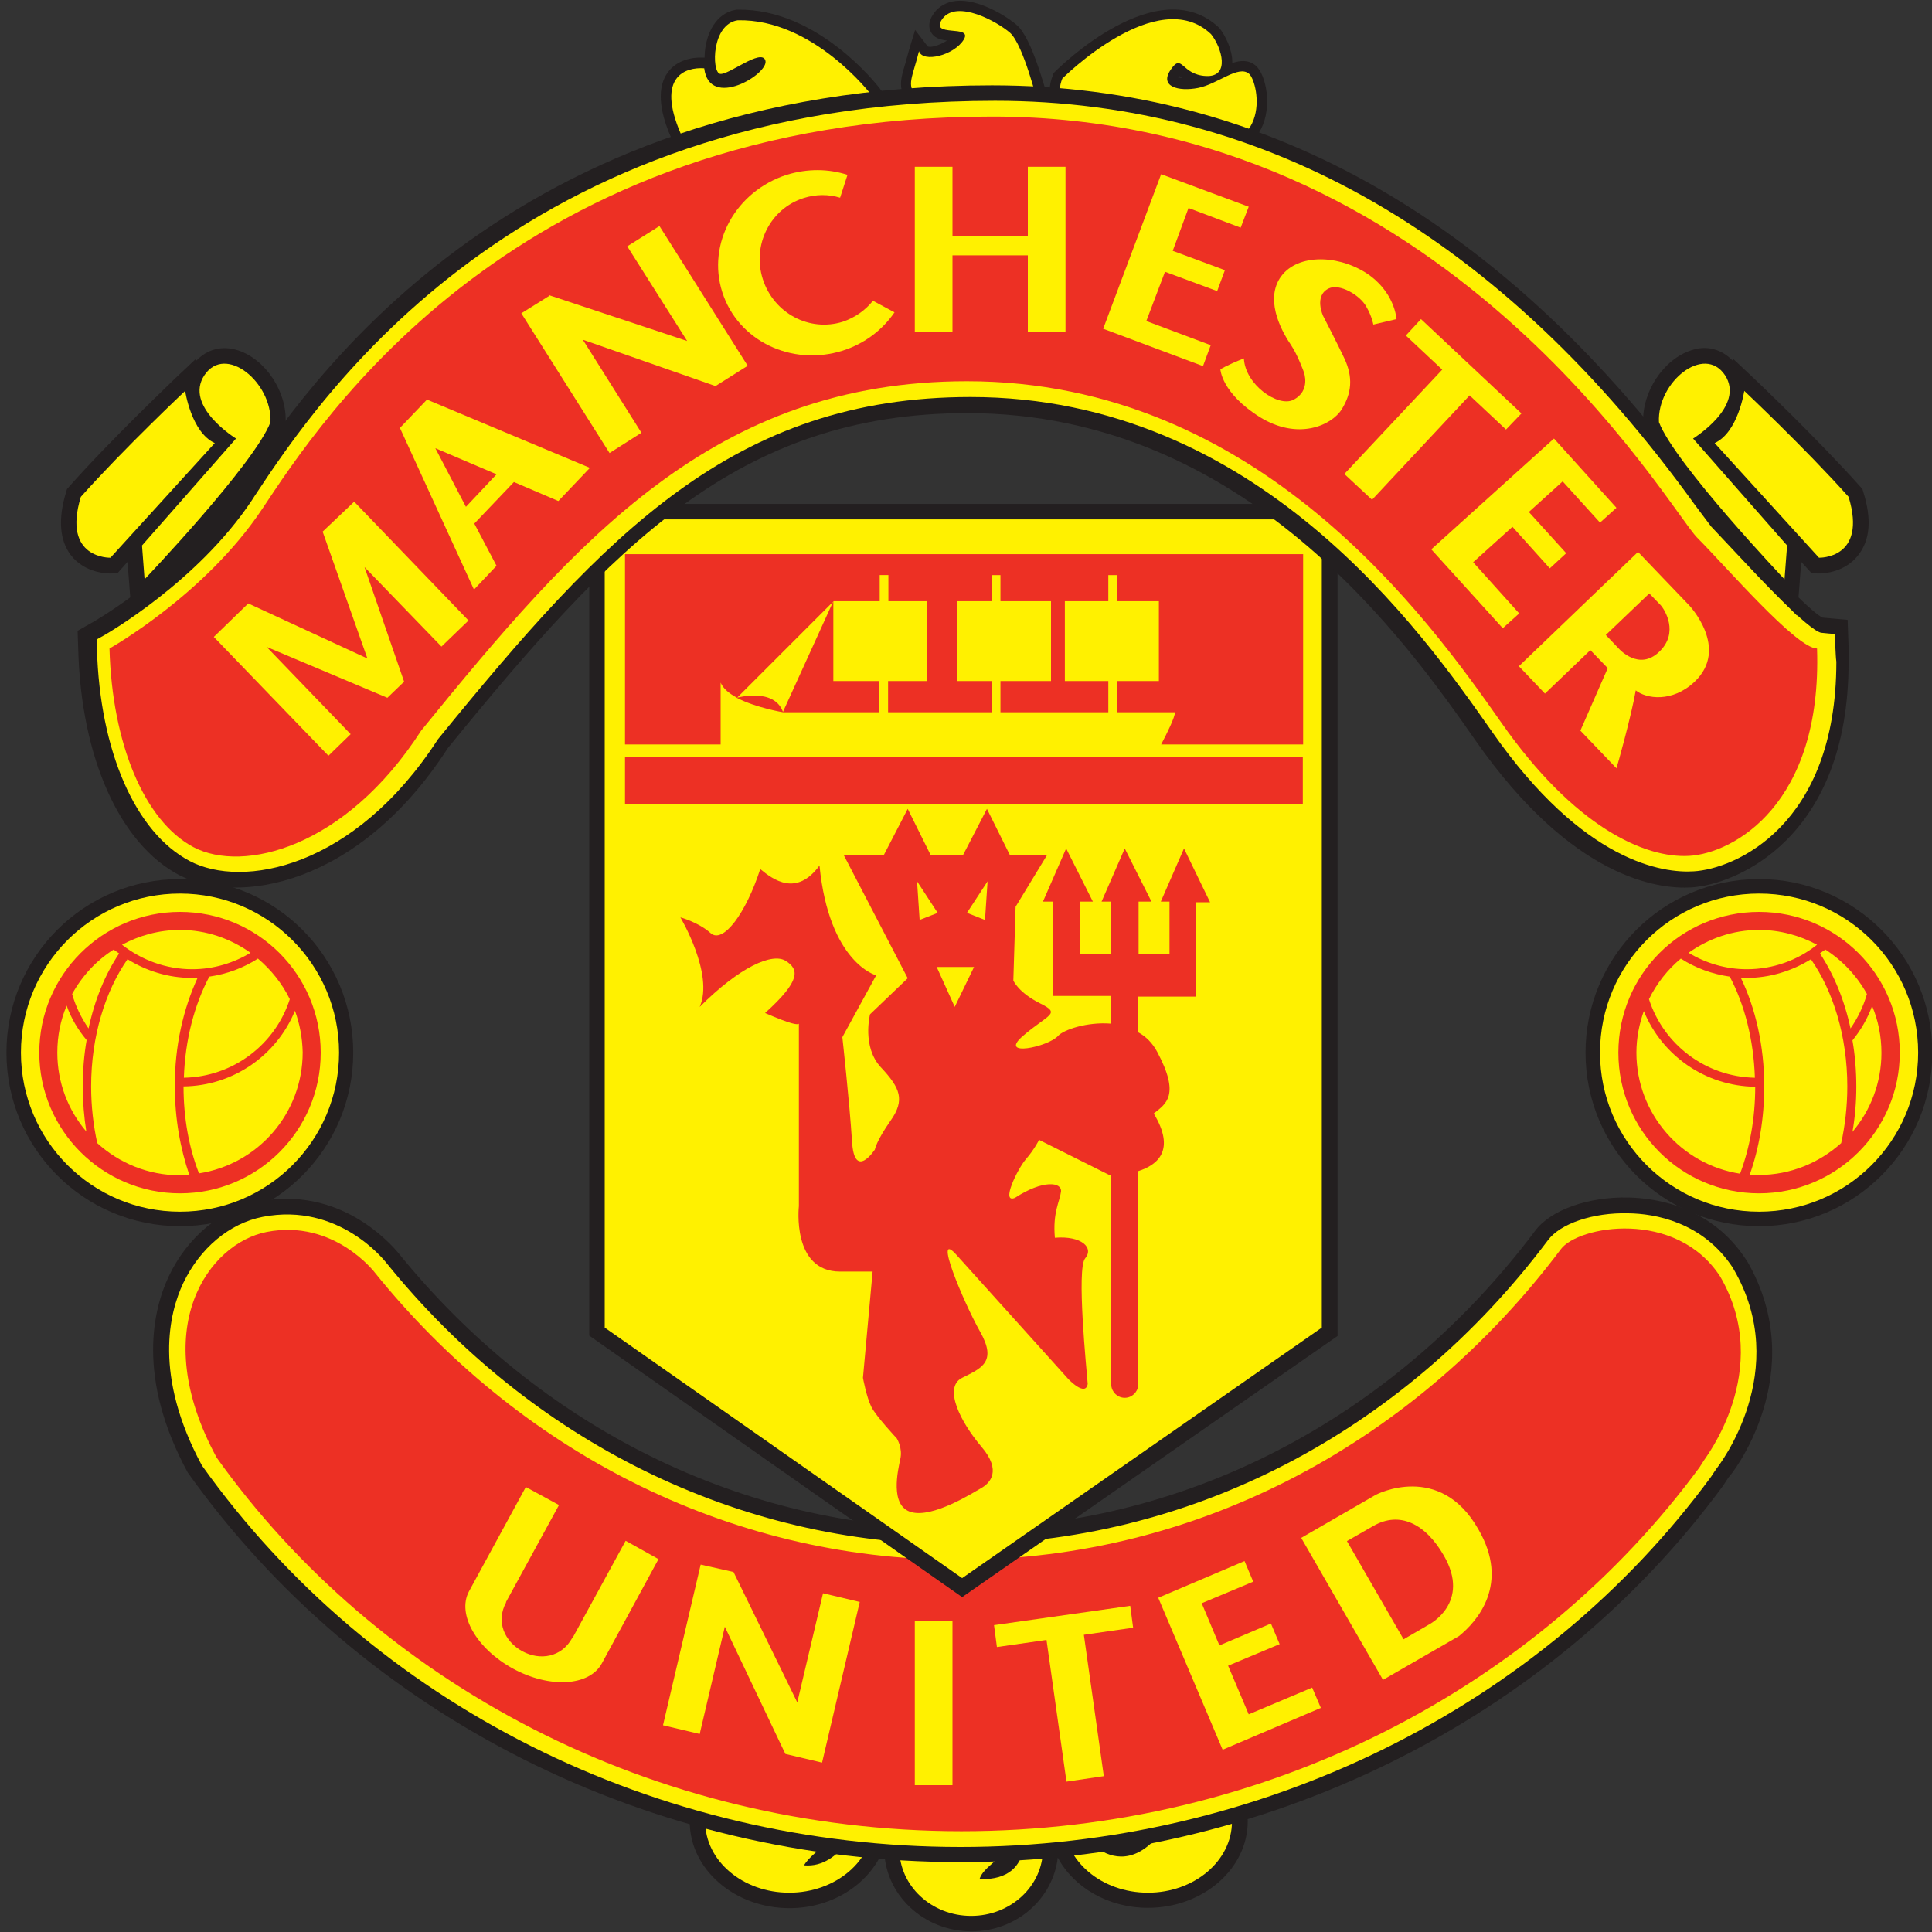<?xml version="1.0" encoding="utf-8"?>
<!-- Generator: Adobe Illustrator 16.0.0, SVG Export Plug-In . SVG Version: 6.00 Build 0)  -->
<!DOCTYPE svg PUBLIC "-//W3C//DTD SVG 1.1//EN" "http://www.w3.org/Graphics/SVG/1.1/DTD/svg11.dtd">
<svg version="1.1" id="Layer_1" xmlns="http://www.w3.org/2000/svg" xmlns:xlink="http://www.w3.org/1999/xlink" x="0px" y="0px"
	 width="600px" height="600px" viewBox="0 0 600 600" style="enable-background:new 0 0 600 600;" xml:space="preserve">
<rect x="0" y="0" width="600" height="600" fill="#333333" stroke="none"/>
<g>
	<g>
		<g>
			<path style="fill:#231F20;" d="M390,20.4c-2.2-1.9-4.8-1.7-7.4-0.8c0-0.1,0.1-0.2,0.1-0.3c0-4-2.2-8.3-4-10.6
				c-19-18.1-49.7,12.2-51,13.5l-0.5,0.5l-0.2,0.6c-1.4,3.4-1.3,6.4,0.1,9.1c3.4,6.3,14.4,9.7,37.8,15.1c17,3.9,23.9-1.9,26.7-7.4
				C395.2,33.1,393.2,23.2,390,20.4z M365.8,24c0.2-0.1,0.3-0.3,0.4-0.4c0.2,0.2,0.6,0.4,0.9,0.6C366.6,24.1,366,24.1,365.8,24z
				 M229.1,3h-0.2l-0.2,0c-6.4,1-9.3,7.4-9.8,13.1c0,0.5-0.1,1.2-0.1,1.8c-5-0.3-9.2,1.4-11.5,4.7c-3.1,4.4-2.8,11.2,1.1,20.1
				c1.5,3.5,5,7.8,13,8.9c16.4,2.2,44.2-11,51.6-20.3l1.6-2l-1.5-2C272.3,26.3,253.9,2.6,229.1,3z M315.9,7.9
				c-3-2.7-12-8.4-19.1-7.6c-2.8,0.3-5.1,1.6-6.7,3.7c-1,1.4-1.5,2.7-1.5,3.9c0,0.6,0.1,1.2,0.4,1.8c1,2.2,3.1,2.6,5.1,2.9
				c-2.3,1.5-5.2,2.3-6,1.8l-3.9-5.1l-1.8,5.9l-1.3,4.7c-1.4,4.6-2.5,8.3,1.4,12.1c2.8,2.8,16.3,3.8,40.1,3l4-0.1l-1-3.9
				C324.6,27.8,320.5,12,315.9,7.9z"/>
			<path style="fill:#FFF100;" d="M229.1,6.3C221,7.5,221,22,223.5,22.9c2.4,0.8,13-8.1,14.2-4.1c1.2,4.1-17.4,15.4-19,2.4
				c-5.7-0.4-15,2.4-7.3,20.3c7.7,17.8,50.6-1.6,59.1-12.2C270.4,29.3,252.6,5.8,229.1,6.3z M292.7,5.8c-4.4,6.1,9.6,1.6,6.6,6.5
				c-3,4.9-12.7,7.3-13.9,3.6c-2,8.1-4,10.5-0.8,13.8c3.2,3.2,37.6,2,37.6,2s-4.4-17.8-8.5-21.5C309.7,6.7,297.2-0.2,292.7,5.8z
				 M387.9,22.9c-3.3-2.8-9.7,3.2-15.8,4.4c-6.1,1.2-12.2-0.4-8.5-5.7c3.6-5.3,3.2,1.6,10.9,2c7.7,0.4,4.9-8.9,1.6-13
				c-16.6-15.8-46.2,13.8-46.2,13.8c-3.6,9.3,5.3,13,35.6,19.9C395.9,51.2,391.1,25.7,387.9,22.9z"/>
		</g>
		<path style="fill:#231F20;" d="M356.5,538.8c-16,0-29,10.6-30.6,24.1c-4.4-8.5-13.6-14.4-24.2-14.4c-11.9,0-21.8,7.3-25.5,17.3
			c0,0,0-0.1,0-0.1c0-14.9-13.9-26.9-31-26.9c-17.1,0-31,12.1-31,26.9c0,14.8,13.9,26.9,31,26.9c13.8,0,25.4-8,29.4-18.9
			c0,0.1,0,0.3,0,0.4c0,14.2,12.2,25.7,27.1,25.7c14,0,25.3-10.1,26.8-22.9c4.9,9.2,15.6,15.6,28,15.6c17.1,0,31-12.1,31-26.9
			C387.4,550.9,373.5,538.8,356.5,538.8z"/>
		<path style="fill:#FFF100;" d="M245.1,543.6c-14.4,0-26.1,9.9-26.1,22.1c0,12.2,11.7,22.1,26.1,22.1c14.4,0,26.1-9.9,26.1-22.1
			C271.2,553.5,259.6,543.6,245.1,543.6z M267.5,564.2c0,0-5.9,16.2-17.8,15.1c2.7-4.8,14-10.2,14.6-17.8
			C264.8,553.9,267.5,564.2,267.5,564.2z M301.6,553.4c-12.3,0-22.3,9.3-22.3,20.8c0,11.5,10,20.8,22.3,20.8
			c12.3,0,22.3-9.3,22.3-20.8C323.9,562.7,313.9,553.4,301.6,553.4z M304.2,583.6c1.6-5.4,12.4-7.6,10.3-19.4
			c-2.2-11.9,2.7,0.5,2.7,0.5S323.1,584.1,304.2,583.6z M356.5,543.6c-14.4,0-26.1,9.9-26.1,22.1c0,12.2,11.7,22.1,26.1,22.1
			c14.4,0,26.1-9.9,26.1-22.1C382.6,553.5,370.9,543.6,356.5,543.6z M333.9,566.8c16.2,14.6,17.8,0.5,31.3-4.8
			C349,591.7,333.9,566.8,333.9,566.8z"/>
		<path style="fill:#231F20;" d="M542.5,391.5l-0.3-0.4c-10.6-16.2-27.4-19-36.4-19.2c-12.6-0.3-24.3,3.9-29.1,10.4
			c-44.1,58.7-109.5,92.4-179.2,92.4c-66.5,0-129.8-31.2-173.8-85.6c-3-3.6-18.6-20.7-43.1-16c-11.8,2.3-22.4,11-28.2,23.3
			c-4.7,10-10.2,31.2,5.9,60.9c54.1,76,143.7,121,239.9,121c94.6,0,183.2-43.7,237-117c0.1-0.2,1.7-2.6,1.7-2.6
			C537.2,458.8,562.9,426.6,542.5,391.5z"/>
		<path style="fill:#FFF100;" d="M538.3,394l-0.1-0.2c-9.4-14.4-24.4-16.9-32.5-17c-10.9-0.3-21.2,3.2-25,8.4
			c-45.1,60-111.8,94.4-183.1,94.4c-68,0-132.7-31.8-177.6-87.4c-0.5-0.6-14.7-18.9-38.4-14.3c-10.3,2-19.5,9.7-24.7,20.6
			c-4.3,9.1-9.3,28.6,5.8,56.6c53,74.4,141,118.5,235.6,118.5c93,0,180.2-43,233.1-115c0.1-0.2,1.6-2.4,1.6-2.4
			C533.8,455.2,556.8,425.6,538.3,394z"/>
		<g>
			<path style="fill:#ED3024;" d="M534.2,396.4c-13.8-21.1-44.2-15.7-49.5-8.4c0,0,0,0,0,0c-44.2,58.8-111.5,96.4-187,96.4
				c-72.3,0-137.2-34.5-181.3-89.2l0,0c0,0-12.7-16.7-33.6-12.6c-17.9,3.5-37.3,29.9-15.5,70.1c49.9,69.9,134.9,116,231.3,116
				c95.1,0,179-44.8,229.2-113l1.4-2.2C529.1,453.4,551.2,425.6,534.2,396.4z"/>
		</g>
		<polygon style="fill:#231F20;" points="183,156.5 183,414.8 298.8,496 415.4,414.9 415.4,156.5 		"/>
		<polygon style="fill:#FFF100;" points="187.8,161.3 187.8,412.3 298.8,490.1 410.5,412.3 410.5,161.3 		"/>
		<path style="fill:#231F20;" d="M574.1,201.1l-0.3-8.6c0,0-6.8-0.6-7.8-0.7c-2.7-1.3-10.6-9-23.7-23c-0.1-0.1-8.1-8.5-8.1-8.5
			c0-0.1-4.8-6.4-4.8-6.4C468.4,69.4,393.9,26.5,308.1,26.5c-150.9,0-213.4,93.9-233.9,124.8l-0.9,1.4
			c-16.1,24.2-43.8,40.1-44.1,40.3l-5.1,2.9l0.2,5.9c0.9,33.5,12.9,60.3,31.4,70c18,9.4,55.7,3.5,83.4-39.5
			c51.1-62.7,90.1-104,161.3-104c86.7,0,136.7,71.4,158,101.9c30,42.8,56.7,46,66.8,45.4c13.6-0.8,48.9-14.9,48.9-70
			C574.2,205.5,574.1,201.1,574.1,201.1z"/>
		<path style="fill:#FFF100;" d="M570,201.2l-0.1-4.3c0,0-3.8-0.3-4.4-0.4c-4.2-1.1-19-16.9-26.1-24.5l-8-8.5l-5.1-6.8
			c-60-83.2-133.2-125.4-217.3-125.4C160.6,31.3,99.2,123.6,79.1,154l-0.9,1.4c-16.9,25.4-45.4,41.6-45.7,41.8l-2.5,1.4l0.1,2.9
			c0.9,31.7,11.9,57,28.8,65.9c16.3,8.6,51,2.5,77.1-37.8c52.1-64,92-106.3,165.4-106.3c89.2,0,140.2,72.9,162,104
			c28.5,40.8,53.3,43.9,62.6,43.3c12.6-0.7,44.3-14,44.3-65.1C570.1,204.1,570.1,202.7,570,201.2z"/>
		<path style="fill:#ED3024;" d="M34,201.4c0,0,29.6-16.6,47.4-43.3c17.8-26.7,78.5-121.9,226.7-121.9
			c140.9,0,210.1,121.9,219,130.8c8.9,8.9,30.8,34.4,37.2,34.4c1.6,48.4-25.9,63.6-39.7,64.4c-13.8,0.8-35.6-8.9-58.3-41.3
			c-22.7-32.4-75.3-106.1-166-106.1c-78.5,0-121.2,49.1-169.5,108.5c-23.5,36.5-55.3,44.3-70.7,36.2C44.8,255,34.8,230.9,34,201.4z"
			/>
		<path style="fill:#ED3024;" d="M194.1,249.8h210.5v-14.6H194.1V249.8z M273.1,221.2v-9.7h-14.3v-24.8c0,0-8.6,18.9-15.7,34.5
			C243.2,221.2,255.9,221.2,273.1,221.2z M194.1,172.1v59.1h29.7v-19.2c0.8,1.9,2.7,3.4,5.1,4.7l30-30h14.3v-8.1h2.7v8.1H288v24.8
			h-12.2v9.7H308v-9.7h-10.8v-24.8H308v-8.1h2.7v8.1h15.7v24.8h-15.7v9.7h33.5v-9.7h-13.5v-24.8h13.5v-8.1h2.7v8.1h13v24.8h-13v9.7
			h18c0,1.5-2.4,6.4-4.3,10h44.1v-59.1H194.1z M228.8,216.7c5.9,3.1,14.4,4.5,14.4,4.5C240.5,213.4,228.8,216.7,228.8,216.7z"/>
		<path style="fill:#FFF100;" d="M427.3,464.2l-23.2,13.4l25.4,44.1l23.6-13.6c5.7-4.6,15.9-16.2,6-33.2
			C447.1,453.8,427.3,464.2,427.3,464.2z M443.8,504.5l-7.9,4.6l-17.6-30.5l8.2-4.7c8.2-4.7,16.2-0.7,21.9,9.2
			C456.9,497.8,443.8,504.5,443.8,504.5z"/>
		<polygon style="fill:#FFF100;" points="255.6,494.8 247.6,528.7 227.9,488.4 227.9,488.3 227.8,488.3 227.8,488.2 227.8,488.2 
			217.6,485.9 205.9,535.8 217.3,538.5 225.1,505.2 243.9,544.7 255.3,547.4 267,497.5 		"/>
		<polygon style="fill:#FFF100;" points="351,498.7 308.7,504.7 309.6,511.5 325,509.3 331.2,553.3 342.8,551.6 336.6,507.7 
			351.9,505.5 		"/>
		<polygon style="fill:#FFF100;" points="387.8,532.4 381.4,517.3 397.4,510.6 394.7,504.2 378.7,511 373.2,497.9 389.2,491.2 
			386.5,484.8 359.7,496.2 379.7,543.4 410.2,530.4 407.5,524.1 		"/>
		<path style="fill:#FFF100;" d="M194.3,478.5l-16.5,30.2l-0.1,0c-3.3,6-10,7.1-15.5,4.1c-5.5-3-8.3-9.2-5-15.2l-0.1,0l16.5-30.2
			l-10.3-5.6l-17.7,32.5l0,0c-3.7,7.1,2.4,17.7,13.7,23.9c11.4,6.2,23.7,5.5,27.6-1.6l17.6-32.4L194.3,478.5z"/>
		<rect x="284.1" y="503.5" style="fill:#FFF100;" width="11.7" height="50.9"/>
		<path style="fill:#231F20;" d="M73.9,108.8c-5-1.6-9.6-0.3-12.9,3.2l-0.1-0.6l-6.8,6.4C54,118,34.9,136,21.5,151.1l-0.7,0.8
			l-0.3,1c-2.5,8.3-2,14.9,1.5,19.5c4.5,5.8,11.7,5.7,12.5,5.7l2-0.1l3.1-3.5l1.3,16.7l7.5-7.9c3.6-3.7,35-37,40-50.5l0.3-0.7l0-0.8
			C89.2,121.7,82.5,111.6,73.9,108.8z"/>
		<path style="fill:#231F20;" d="M578.7,152.9l-0.3-1l-0.7-0.8C564.2,136,545.2,118,545,117.8l-6.8-6.4l-0.1,0.6
			c-3.4-3.5-8-4.9-12.9-3.2c-8.6,2.8-15.3,12.9-14.9,22.5l0,0.8l0.3,0.7c5.1,13.5,36.5,46.8,40,50.5l7.5,7.9l1.3-16.7l3.2,3.5l2,0.1
			c0.8,0,8,0.1,12.5-5.7C580.8,167.7,581.3,161.2,578.7,152.9z"/>
		<g>
			<g>
				<path style="fill:#FFF100;" d="M66.7,137.6l-32.4,35.6c0,0-15.1,0.5-9.2-18.9c13.5-15.1,32.4-32.9,32.4-32.9
					S59.4,134.3,66.7,137.6z"/>
				<path style="fill:#FFF100;" d="M44.9,179.9l-0.8-10.5l29.2-33.2c0,0-16.3-10-9.8-19.7c6.5-9.7,21,2.2,20.5,14.6
					C79.1,144,44.9,179.9,44.9,179.9z"/>
			</g>
			<g>
				<path style="fill:#FFF100;" d="M532.5,137.6l32.4,35.6c0,0,15.1,0.5,9.2-18.9c-13.5-15.1-32.4-32.9-32.4-32.9
					S539.8,134.3,532.5,137.6z"/>
				<path style="fill:#FFF100;" d="M554.2,179.9l0.8-10.5l-29.2-33.2c0,0,16.3-10,9.9-19.7c-6.5-9.7-21.1,2.2-20.5,14.6
					C520.1,144,554.2,179.9,554.2,179.9z"/>
			</g>
		</g>
		<g>
			<path style="fill:#231F20;" d="M109.7,326.9c0,29.8-24.1,53.9-53.8,53.9C26.1,380.8,2,356.7,2,326.9C2,297.1,26.1,273,55.9,273
				C85.6,273,109.7,297.1,109.7,326.9z"/>
			<path style="fill:#FFF100;" d="M105.3,326.9c0,27.3-22.1,49.4-49.4,49.4c-27.3,0-49.4-22.1-49.4-49.4c0-27.3,22.1-49.4,49.4-49.4
				C83.1,277.5,105.3,299.6,105.3,326.9z"/>
			<path style="fill:#ED3024;" d="M99.6,326.9c0,24.2-19.6,43.7-43.7,43.7c-24.1,0-43.7-19.6-43.7-43.7c0-24.1,19.6-43.7,43.7-43.7
				C80,283.2,99.6,302.7,99.6,326.9z"/>
			<path style="fill:#FFF100;" d="M57.1,334.7c15.4-0.3,28.4-10.4,32.9-24.4c-2.4-4.9-5.8-9.1-9.9-12.6c-4.5,2.9-9.6,4.8-15.1,5.6
				C60.4,312,57.5,322.8,57.1,334.7z M91.6,313.9c-5.6,13.7-19,23.3-34.6,23.5c0,0,0,0,0,0c0,9.8,1.7,19.1,4.8,27
				c18.2-2.8,32.2-18.5,32.2-37.6C93.9,322.3,93.1,318,91.6,313.9z M77.8,295.9c-6.2-4.4-13.7-7.1-21.9-7.1c-6.5,0-12.6,1.7-18,4.6
				c6,4.7,13.6,7.6,21.8,7.6C66.3,301,72.5,299.1,77.8,295.9z M61.4,303.6c-0.6,0-1.2,0.1-1.8,0.1c-7.4,0-14.2-2.2-20-5.8
				c-6.9,9.9-11.3,23.9-11.3,39.5c0,6.2,0.7,12.1,1.9,17.6C37,361.2,46,365,55.9,365c1,0,1.9-0.1,2.9-0.1
				c-2.8-8.2-4.5-17.5-4.5-27.4C54.2,324.8,57,313.1,61.4,303.6z M35.3,294.9c-5.4,3.4-9.8,8.2-12.9,13.8c1.1,3.9,2.9,7.5,5.1,10.7
				c1.9-8.9,5.2-16.9,9.5-23.3C36.4,295.7,35.8,295.3,35.3,294.9z M20.7,312.3c-1.9,4.5-2.9,9.4-2.9,14.6c0,9.4,3.4,17.9,9,24.5
				c-0.7-4.5-1.1-9.2-1.1-14c0-5,0.4-9.8,1.2-14.4C24.3,319.9,22.1,316.3,20.7,312.3z"/>
		</g>
		<g>
			<path style="fill:#231F20;" d="M492.4,326.9c0,29.8,24.1,53.9,53.9,53.9c29.7,0,53.8-24.1,53.8-53.9c0-29.7-24.1-53.9-53.8-53.9
				C516.5,273,492.4,297.1,492.4,326.9z"/>
			<path style="fill:#FFF100;" d="M496.9,326.9c0,27.3,22.1,49.4,49.4,49.4c27.3,0,49.4-22.1,49.4-49.4c0-27.3-22.1-49.4-49.4-49.4
				C519,277.5,496.9,299.6,496.9,326.9z"/>
			<path style="fill:#ED3024;" d="M502.6,326.9c0,24.2,19.6,43.7,43.7,43.7c24.1,0,43.7-19.6,43.7-43.7c0-24.1-19.6-43.7-43.7-43.7
				C522.1,283.2,502.6,302.7,502.6,326.9z"/>
			<path style="fill:#FFF100;" d="M537.2,303.3c-5.5-0.8-10.7-2.7-15.2-5.6c-4.1,3.4-7.5,7.7-9.9,12.6c4.5,14,17.5,24.1,32.9,24.4
				C544.6,322.8,541.8,312,537.2,303.3z M508.2,326.9c0,19,14,34.8,32.2,37.6c3-8,4.7-17.2,4.7-27c0,0,0,0,0,0
				c-15.6-0.2-29-9.8-34.6-23.5C509.1,318,508.2,322.3,508.2,326.9z M542.5,301c8.2,0,15.8-2.8,21.8-7.6c-5.4-2.9-11.5-4.6-18-4.6
				c-8.2,0-15.7,2.7-21.9,7.1C529.7,299.1,535.9,301,542.5,301z M547.9,337.4c0,9.9-1.6,19.2-4.5,27.4c0.9,0.1,1.9,0.1,2.8,0.1
				c9.9,0,18.8-3.8,25.6-9.9c1.2-5.5,1.9-11.4,1.9-17.6c0-15.6-4.4-29.6-11.3-39.5c-5.8,3.6-12.7,5.8-20,5.8c-0.6,0-1.2-0.1-1.8-0.1
				C545.2,313.1,547.9,324.8,547.9,337.4z M565.2,296.1c4.3,6.5,7.6,14.4,9.5,23.3c2.2-3.2,4-6.8,5.1-10.7
				c-3.1-5.6-7.5-10.3-12.9-13.8C566.3,295.3,565.7,295.7,565.2,296.1z M575.3,323.1c0.8,4.6,1.2,9.4,1.2,14.4c0,4.8-0.4,9.5-1.2,14
				c5.6-6.6,9-15.2,9-24.5c0-5.2-1-10.1-2.9-14.6C580,316.3,577.9,319.9,575.3,323.1z"/>
		</g>
		<g>
			<polygon style="fill:#FFF100;" points="100.2,165.1 114.1,204.5 77.1,187.4 66.4,197.8 102,234.7 108.9,228 82.8,200.9 
				120.3,216.7 125.5,211.7 113.2,176.1 137.1,200.8 145.5,192.7 110,155.8 			"/>
			<polygon style="fill:#FFF100;" points="194.8,76.5 213.4,105.9 170.9,91.8 170.8,91.7 170.7,91.7 170.7,91.7 170.7,91.8 
				161.9,97.3 189.3,140.7 199.2,134.4 181,105.5 222.2,119.9 232.2,113.6 204.8,70.2 			"/>
			<polygon style="fill:#FFF100;" points="319.2,51.8 319.2,73.4 295.8,73.4 295.8,51.8 284.1,51.8 284.1,103 295.8,103 295.8,79.3 
				319.2,79.3 319.2,103 330.9,103 330.9,51.8 			"/>
			<polygon style="fill:#FFF100;" points="472.5,128.4 441.3,99.1 436.6,104.2 447.9,114.8 417.5,147.2 426.1,155.2 456.4,122.8 
				467.7,133.4 			"/>
			<polygon style="fill:#FFF100;" points="356,99.7 361.8,84.4 378,90.4 380.4,83.9 364.2,77.9 369.1,64.6 385.3,70.7 387.8,64.2 
				360.6,54.1 342.6,102.1 373.6,113.7 376,107.2 			"/>
			<polygon style="fill:#FFF100;" points="457.5,174.6 469.7,163.6 481.3,176.5 486.4,171.8 474.8,159 485.3,149.5 496.9,162.3 
				502,157.7 482.6,136.2 444.5,170.6 466.7,195.1 471.8,190.5 			"/>
			<path style="fill:#FFF100;" d="M271.1,93.4c-2.3,2.9-5.5,5.2-9.3,6.5c-10.4,3.3-21.5-2.6-24.9-13.2c-3.4-10.6,2.3-21.9,12.7-25.2
				c3.8-1.2,7.7-1.2,11.3-0.1l2.3-7.1c-5.9-1.9-12.4-2-18.9,0c-15.8,5.1-24.8,21.3-20,36.4c4.8,15.1,21.5,23.2,37.4,18.2
				c6.9-2.2,12.4-6.5,16.1-11.9L271.1,93.4z"/>
			<path style="fill:#FFF100;" d="M426.5,100.8l7.2-1.7c0,0-0.5-8.7-9.7-14.5c-9.2-5.7-21.8-5.7-26.6,1.9
				c-4.7,7.6,1.4,17.5,3.5,20.6c2.1,3.1,4,8.4,4,8.4s2.3,5.9-3.3,8.7c-4.7,2.3-14.9-4.7-15.3-12.9c-5.5,2.2-7.3,3.4-7.3,3.4
				s0.3,7.3,12.2,14.8c11.9,7.4,22.4,2.6,25.5-2.4c3.1-5,3.5-9.9,0.9-15.6c-1.9-4.1-6.7-13.4-6.7-13.4s-2.9-6.2,1.7-8.5
				c3.4-1.7,9.8,2.1,11.7,5.6C426.1,98.3,426.5,100.8,426.5,100.8z"/>
			<path style="fill:#FFF100;" d="M132.6,124.1l-8.4,8.8l23,50.2l7-7.4l-6.9-13.1l12.3-12.9l13.8,5.9l9.8-10.3L132.6,124.1z
				 M144.7,157.4l-9.5-18.2l19,8.1L144.7,157.4z"/>
			<path style="fill:#FFF100;" d="M508,214.4c3.2,2.6,11.3,3.9,18.3-2.7c10.9-10.4-1.7-23.7-1.7-23.7l-15.9-16.6l-37,35.5l8.1,8.5
				l14.1-13.5l5.4,5.6l-8.5,19.4l11.2,11.7C502.1,238.5,506.6,222.5,508,214.4z M502.8,201.5l-4.1-4.3l13.5-12.9l3.5,3.6
				c1.3,1.4,5.8,8.6-0.4,14.5C509,208.5,502.8,201.5,502.8,201.5z"/>
		</g>
		<path style="fill:#ED3024;" d="M367.7,263.5l-7.2,16.5h2.7v16.3h-9.6v-16.3h4l-8.3-16.5l-7.2,16.5h3v16.3h-9.6v-16.3h3.9
			l-8.3-16.5l-7.2,16.5h3.1v29.3h18v8.6c-7.4-0.6-14.7,1.9-16.4,3.8c-3,3.4-18.8,6.8-10.9,0c7.9-6.8,12-6.8,5.3-10.1
			c-6.8-3.4-8.3-7.1-8.3-7.1l0.7-22.9l9.8-16.1h-11.6l-7.1-14.3l-7.4,14.3H289l-7.1-14.3l-7.4,14.3H262l19.9,38.3L270.2,315
			c0,0-2.6,10.1,3.4,16.5c6,6.4,7.5,10.1,3,16.5c-4.5,6.4-4.9,9-4.9,9s-6.4,9.8-7.1-2.6c-0.8-12.4-3-32.3-3-32.3l10.5-19.2
			c0,0-14.6-3.8-17.6-34.1c-7.1,9.7-14.3,4.5-18.4,1.1c-4.5,13.9-11.6,23.3-15.4,19.9c-3.8-3.4-9.4-4.9-9.4-4.9s10.5,17.6,6,27.8
			c12.4-12.4,22.5-16.9,26.7-14.3c4.1,2.6,4.9,6-6.4,16.2c8.5,3.7,10.2,3.7,10.5,3.3v56.7c0,0-2.3,20.3,12.8,20.3
			c8.6,0,10.1,0,10.1,0l-3,33c0,0,1.1,6,2.6,9c1.5,3,7.9,9.8,7.9,9.8s1.9,3,1.1,6.4c-0.7,3.4-3.4,14.6,3.4,16.5
			c6.8,1.9,19.1-6,21.8-7.5c2.6-1.5,6.4-5.3,0-12.8c-6.4-7.5-12-18.4-6-21.4c6-3,10.9-4.9,5.6-14.3c-5.3-9.4-15-32.7-7.1-23.6
			l34.5,38.3c0,0,5.3,5.6,6,1.5c-0.4-4.9-3.5-35.8-0.8-39c2.8-3.3-1.1-7.1-9.4-6.4c-0.7-7.9,1.5-11.2,1.9-14.3
			c0.4-3-5.6-3.8-14.3,1.9c-4.5,1.9,0.8-9,3.4-12c2.6-3,4.1-6,4.1-6l21.8,10.9c0,0,0.2,0,0.6,0v65.3h0c0.2,2.2,2,3.9,4.2,3.9
			c2.2,0,4-1.7,4.2-3.9h0v-66.5c6-1.9,11.7-6.5,4.8-17.9c3.8-3,8.3-5.6,1.1-19.1c-1.5-2.8-3.5-4.8-5.9-6.1v-11.1h18v-29.3h4.3
			L367.7,263.5z M285.6,285.7l-0.8-12l6.4,9.8L285.6,285.7z M296.5,312.7l-5.6-12.4c1.5,0,11.6,0,11.6,0L296.5,312.7z M305.9,285.7
			l-5.6-2.2l6.4-9.8L305.9,285.7z"/>
	</g>
</g>
</svg>
